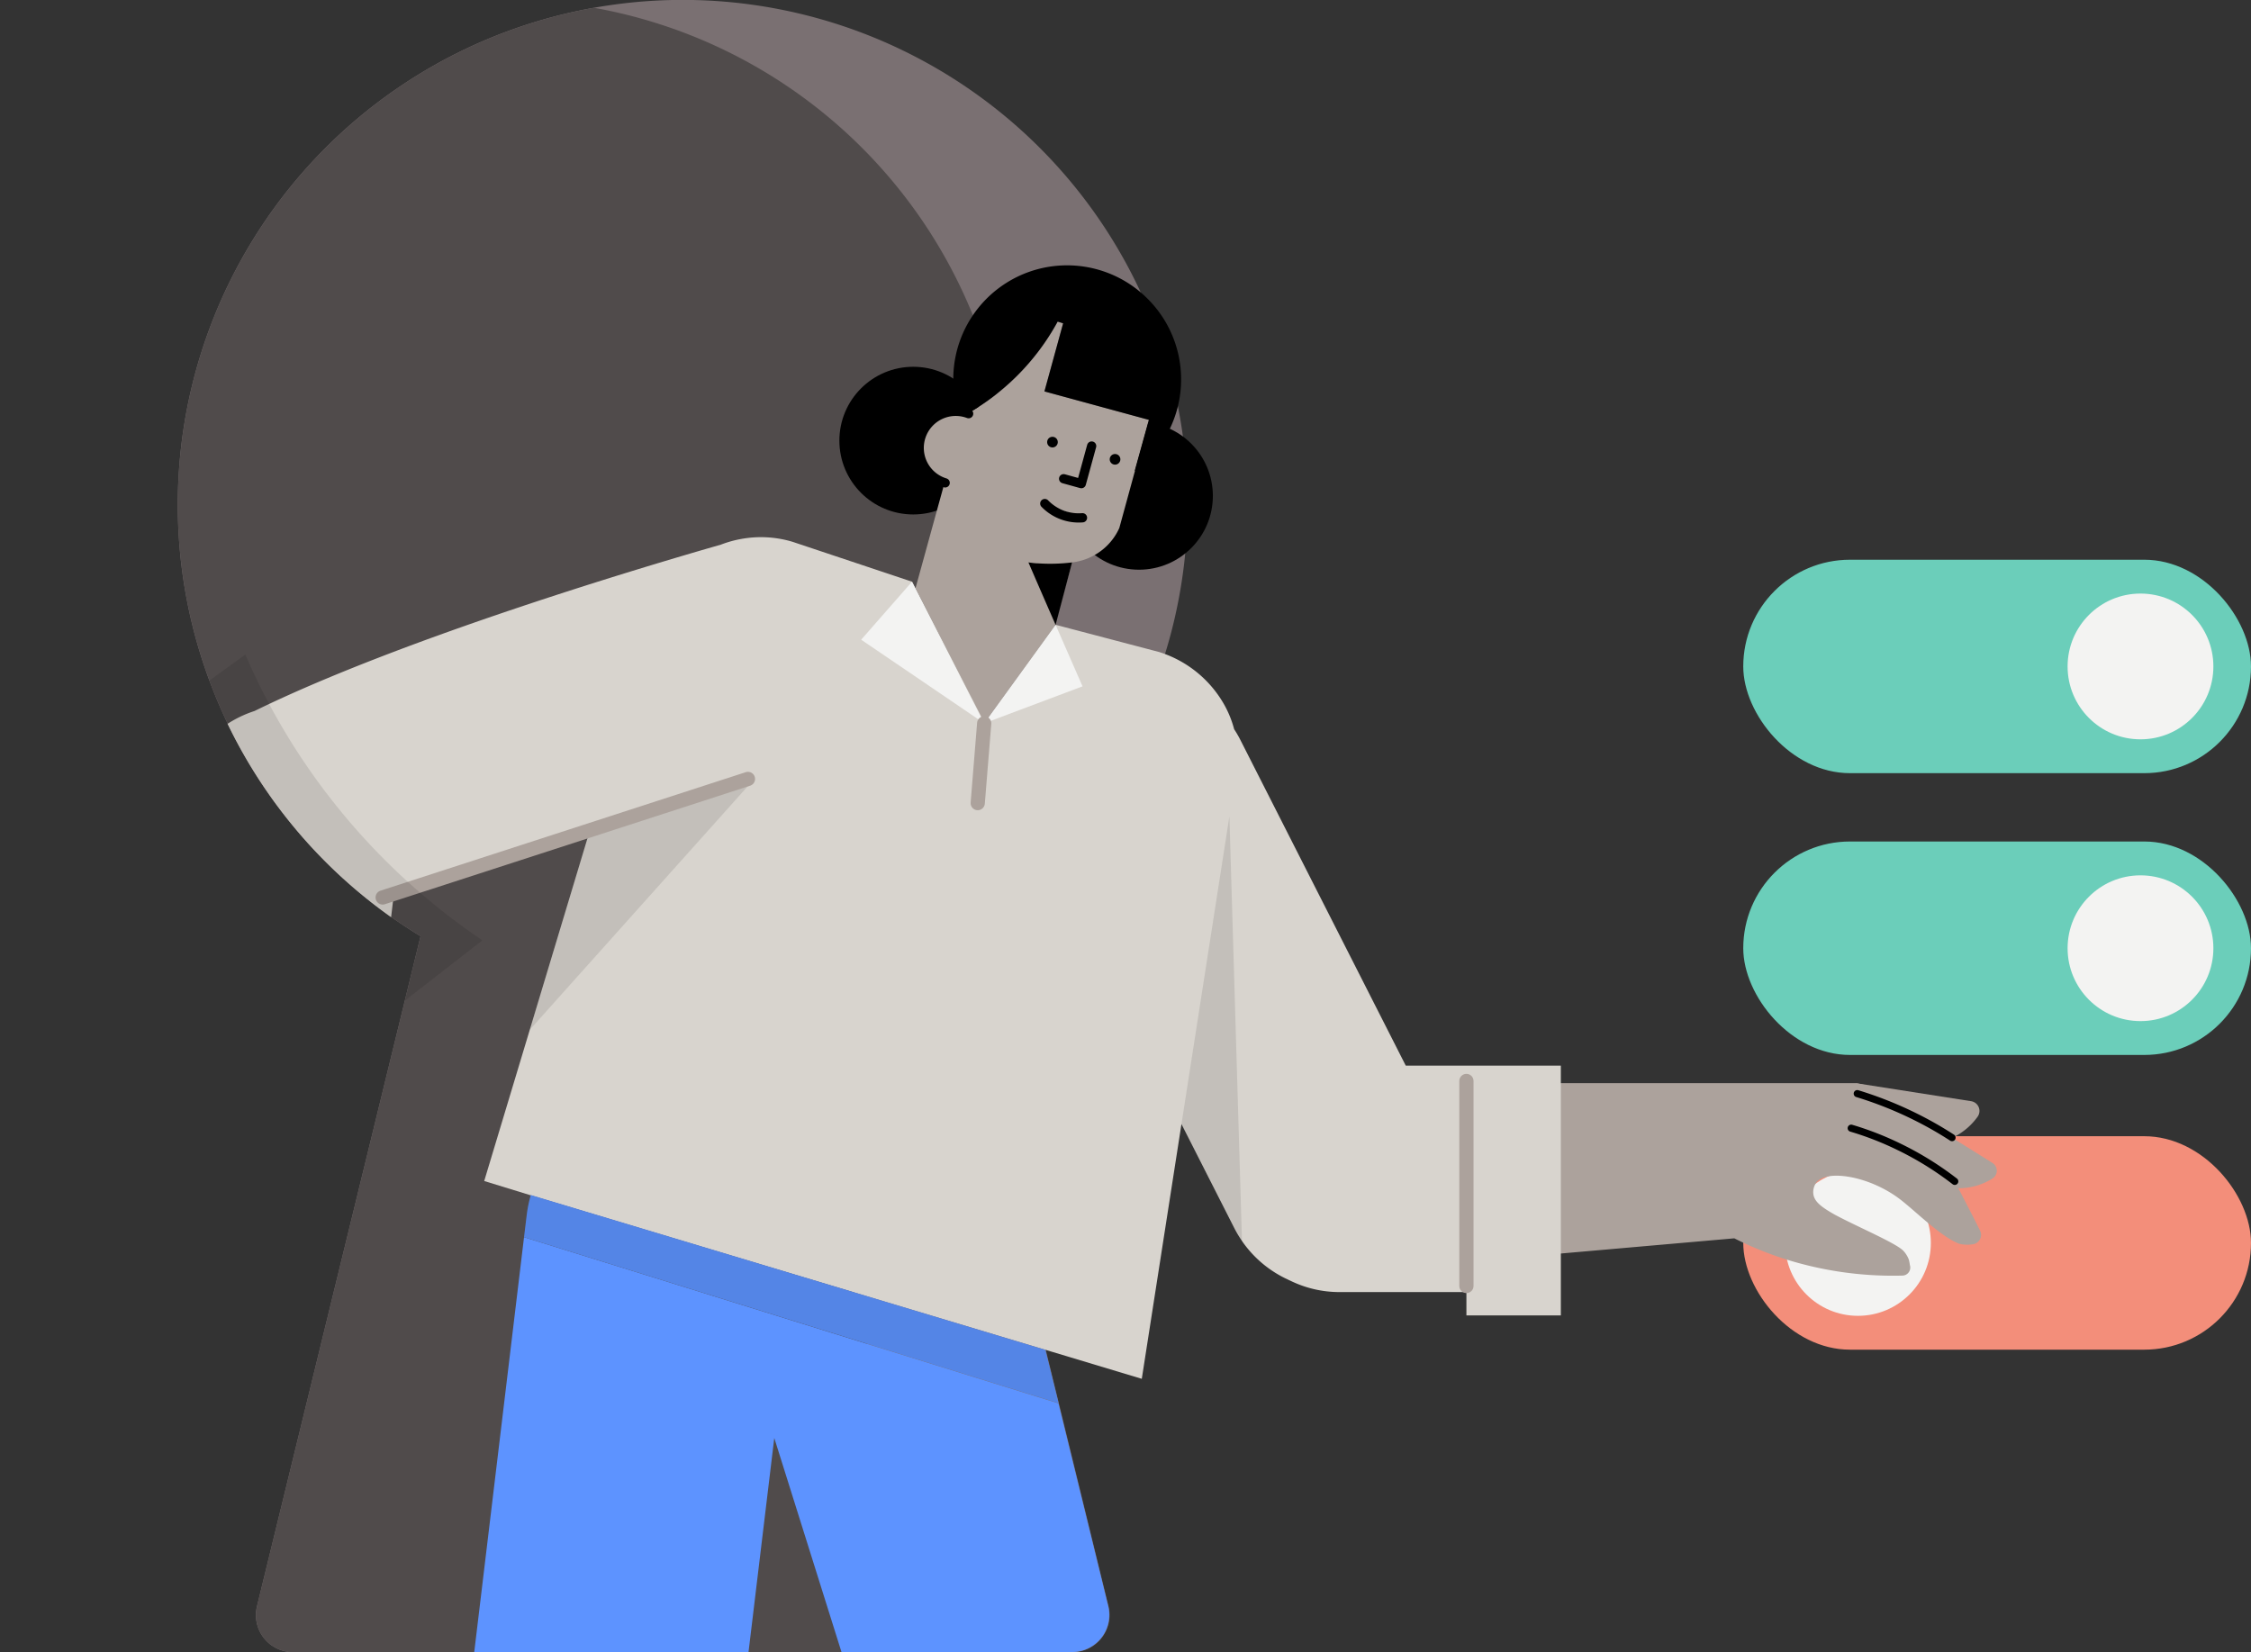 <svg xmlns="http://www.w3.org/2000/svg" viewBox="0 0 316.54 232.36">
  <rect x="0" y="0" width="316.54" height="232.36" fill="#333333" stroke="none"/>
  <defs>
    <style>
      .cls-1{fill:#7a7072}.cls-15,.cls-4{stroke:#000}.cls-14,.cls-15,.cls-4{stroke-linecap:round}.cls-14,.cls-4{stroke-linejoin:round}.cls-4{stroke-width:2.61px}.cls-5{fill:#aca29c}.cls-7{fill:#f3f3f2}.cls-8{fill:#6bceba}.cls-10{fill:#5d93ff}.cls-11{opacity:.1}.cls-14,.cls-15{fill:none}.cls-14{stroke:#aca29c;stroke-width:2px}.cls-15{stroke-miterlimit:10}
    </style>
    <clipPath id="clip-path">
      <path id="_Clipping_Path_" d="M167 71a71 71 0 1 0-107.86 60.67l-23 94.23a5.21 5.21 0 0 0 5.07 6.46h109.6a5.22 5.22 0 0 0 5.07-6.46l-23.05-94.23A70.93 70.93 0 0 0 167 71z" class="cls-1" data-name="&lt;Clipping Path&gt;"/>
    </clipPath>
  </defs>
  <g id="Layer_2" data-name="Layer 2">
    <g id="Layer_1-2" data-name="Layer 1">
      <path id="_Clipping_Path_2" d="M167 71a71 71 0 1 0-107.86 60.67l-23 94.23a5.21 5.21 0 0 0 5.07 6.46h109.6a5.22 5.22 0 0 0 5.07-6.46l-23.05-94.23A70.93 70.93 0 0 0 167 71z" class="cls-1" data-name="&lt;Clipping Path&gt;"/>
      <g clip-path="url(#clip-path)">
        <path id="_Path_" fill="#504b4b" d="M142 71a71 71 0 1 0-107.85 60.67l-23 94.23a5.21 5.21 0 0 0 5.07 6.46h109.6a5.22 5.22 0 0 0 5.07-6.46l-23-94.23A70.93 70.93 0 0 0 142 71z" data-name="&lt;Path&gt;"/>
      </g>
      <circle cx="160.17" cy="69.74" r="9.08" class="cls-4"/>
      <circle cx="128.42" cy="61.97" r="9.08" class="cls-4"/>
      <path d="M146.87 55.05l2.63-9.58-.77-.24a33.2 33.2 0 0 1-13.32 13.31l-.21.73-1.41 5.14-2.21 8-2.84 10.32 9.66 19 9.89-13.63c.82-3 1.65-6 2.47-9a8.37 8.37 0 0 0 4.24-1.76 8.21 8.21 0 0 0 2.4-3.08l2.19-8 2-7.21z" class="cls-5"/>
      <rect width="71.4" height="30.02" x="245.14" y="159.8" fill="#f38e7a" rx="15.01" ry="15.01"/>
      <circle cx="261.27" cy="174.81" r="10.25" class="cls-7"/>
      <rect width="71.4" height="30.02" x="245.14" y="78.72" class="cls-8" rx="15.01" ry="15.01"/>
      <circle cx="301" cy="93.73" r="10.25" class="cls-7"/>
      <rect width="71.4" height="30.02" x="245.14" y="118.35" class="cls-8" rx="15.01" ry="15.01"/>
      <circle cx="301" cy="133.36" r="10.25" class="cls-7"/>
      <path d="M148.73 45.23l.77.24-2.63 9.58 14.68 4-2 7.21a16 16 0 0 0 2-24.07A16 16 0 0 0 135 58.74c.07.17.14.34.2.51l.21-.73a33.2 33.2 0 0 0 13.32-13.29z"/>
      <path d="M260 159.46l9.49 1.31a9.06 9.06 0 0 0 8.61-3.72 1.39 1.39 0 0 0-.94-2.18L261 152.34z" class="cls-5"/>
      <path d="M262.49 160.69l8.14 5.05a9 9 0 0 0 9.57 0 1.29 1.29 0 0 0 0-2.17l-13.33-8.33z" class="cls-5"/>
      <path d="M273.86 164.22c-2.84-5.38-4-7.43-6.43-9.21a15.46 15.46 0 0 0-6.48-2.67H219v24l24.88-2.18a48.89 48.89 0 0 0 7.24 2.95 50.29 50.29 0 0 0 16.45 2.29 1.13 1.13 0 0 0 1-1.48 5.79 5.79 0 0 0-.14-.75 3.78 3.78 0 0 0-.8-1.28c-1.11-1.11-6.57-3.41-9.64-5.07-1.76-1-2.88-1.78-3-2.94a2.3 2.3 0 0 1 .49-1.65c1.55-1.78 7.46-.79 11.67 2.41 2.15 1.63 5.65 5.2 8.31 6.27a4.74 4.74 0 0 0 1.85.1 1.34 1.34 0 0 0 1.13-1.94c-1.15-2.3-2.71-5.32-4.58-8.85z" class="cls-5"/>
      <path fill="#d8d4ce" d="M147.81 190.08l12.75 3.84 5.58-35.83 7.43 14.63a15.88 15.88 0 0 0 7.18 7.07l.22.1c.16.08.31.16.48.23a15.7 15.7 0 0 0 6.91 1.6h17.85V185h13.28v-35.13h-21.81l-23.27-45.83a15.43 15.43 0 0 0-.86-1.48 14.94 14.94 0 0 0-1.31-3.3A16 16 0 0 0 163 91.7l-14.53-3.82q-5 6.93-10 13.85l-10.22-19.92-16.77-5.6a15.45 15.45 0 0 0-7.25-.41 15.55 15.55 0 0 0-2.86.8C91.18 79.52 56.84 89.68 35.78 100a16 16 0 0 0-3.78 1.8 71.31 71.31 0 0 0 23 27.19l.42-3.55c11.85-3.55 20.13-5.92 27.33-8L68.09 166.1l6.51 2"/>
      <path d="M147.02 189.85l-72.38-21.78 72.38 21.78zM155.84 225.9l-7-28.53L73.69 174l-7 58.34h38.57l3.62-30.1 9.45 30.1h32.46a5.22 5.22 0 0 0 5.05-6.44z" class="cls-10"/>
      <path d="M74.64 168.07l-.41 1.73c-.06.4-.46 3.82-.53 4.22l.38-3.15a18.52 18.52 0 0 1 .56-2.8z" class="cls-11"/>
      <path d="M147 189.85l-72.36-21.78a18.52 18.52 0 0 0-.57 2.8l-.38 3.13 75.17 23.35z" class="cls-10"/>
      <path d="M147 189.85l-72.36-21.78a18.52 18.52 0 0 0-.57 2.8l-.38 3.13 75.17 23.35z" class="cls-11"/>
      <path fill="#fff" stroke="#000" stroke-linecap="round" stroke-linejoin="round" stroke-width="1.3" d="M152.22 72.82a6.63 6.63 0 0 1-5.3-2"/>
      <path fill="none" stroke="#000" stroke-linecap="round" stroke-linejoin="round" stroke-width="1.3" d="M153.51 62.73l-1.45 5.29-2.49-.69"/>
      <circle cx="148" cy="62.18" r=".75"/>
      <circle cx="156.8" cy="64.6" r=".75"/>
      <path d="M128.74 82.78l-.49-.97-7.15 8.16 7.54 5.12 9.76 6.64-9.66-18.95zM143.45 99.83l8.78-3.3-3.79-8.65-.15.22-9.89 13.63 5.05-1.9z" class="cls-7"/>
      <path d="M138.4 101.73l-.91 11.22" class="cls-14"/>
      <path d="M166.14 158.09l6.74-43.27 1.78 60.05-8.52-16.78z" class="cls-11"/>
      <path d="M274.88 166.15a44.54 44.54 0 0 0-7.88-4.88 43.38 43.38 0 0 0-6.68-2.6" class="cls-15"/>
      <path d="M206.21 152.03v28.83" class="cls-14"/>
      <path d="M74.49 144.84l30.69-34.29-22.47 6.96-8.22 27.33z" class="cls-11"/>
      <path d="M53.81 126.22l51.37-16.67" class="cls-14"/>
      <path d="M150.76 79.1a25.71 25.71 0 0 1-4.8.13c-.46 0-.91-.08-1.34-.13q1.9 4.4 3.82 8.78z"/>
      <path d="M274.5 160a51.52 51.52 0 0 0-5.06-2.89 53.31 53.31 0 0 0-8.27-3.3" class="cls-15"/>
      <path fill="#aca29c" stroke="#000" stroke-linecap="round" stroke-miterlimit="10" stroke-width="1.3" d="M132.91 67.91a5.14 5.14 0 1 1 3.3-9.73"/>
      <path fill="none" d="M132.79 131.67A71 71 0 1 0 29.43 95.73l5.07-3.67a93 93 0 0 0 33.33 40.19l-10.91 8.49L36.1 225.9a5.21 5.21 0 0 0 5.07 6.46h109.6a5.22 5.22 0 0 0 5.07-6.46z"/>
      <path d="M47.5 113.58a92.64 92.64 0 0 1-13-21.52l-5.07 3.67a71.27 71.27 0 0 0 29.71 35.94l-2.22 9.07 10.91-8.49a92.79 92.79 0 0 1-20.33-18.67z" class="cls-11"/>
    </g>
  </g>
</svg>
